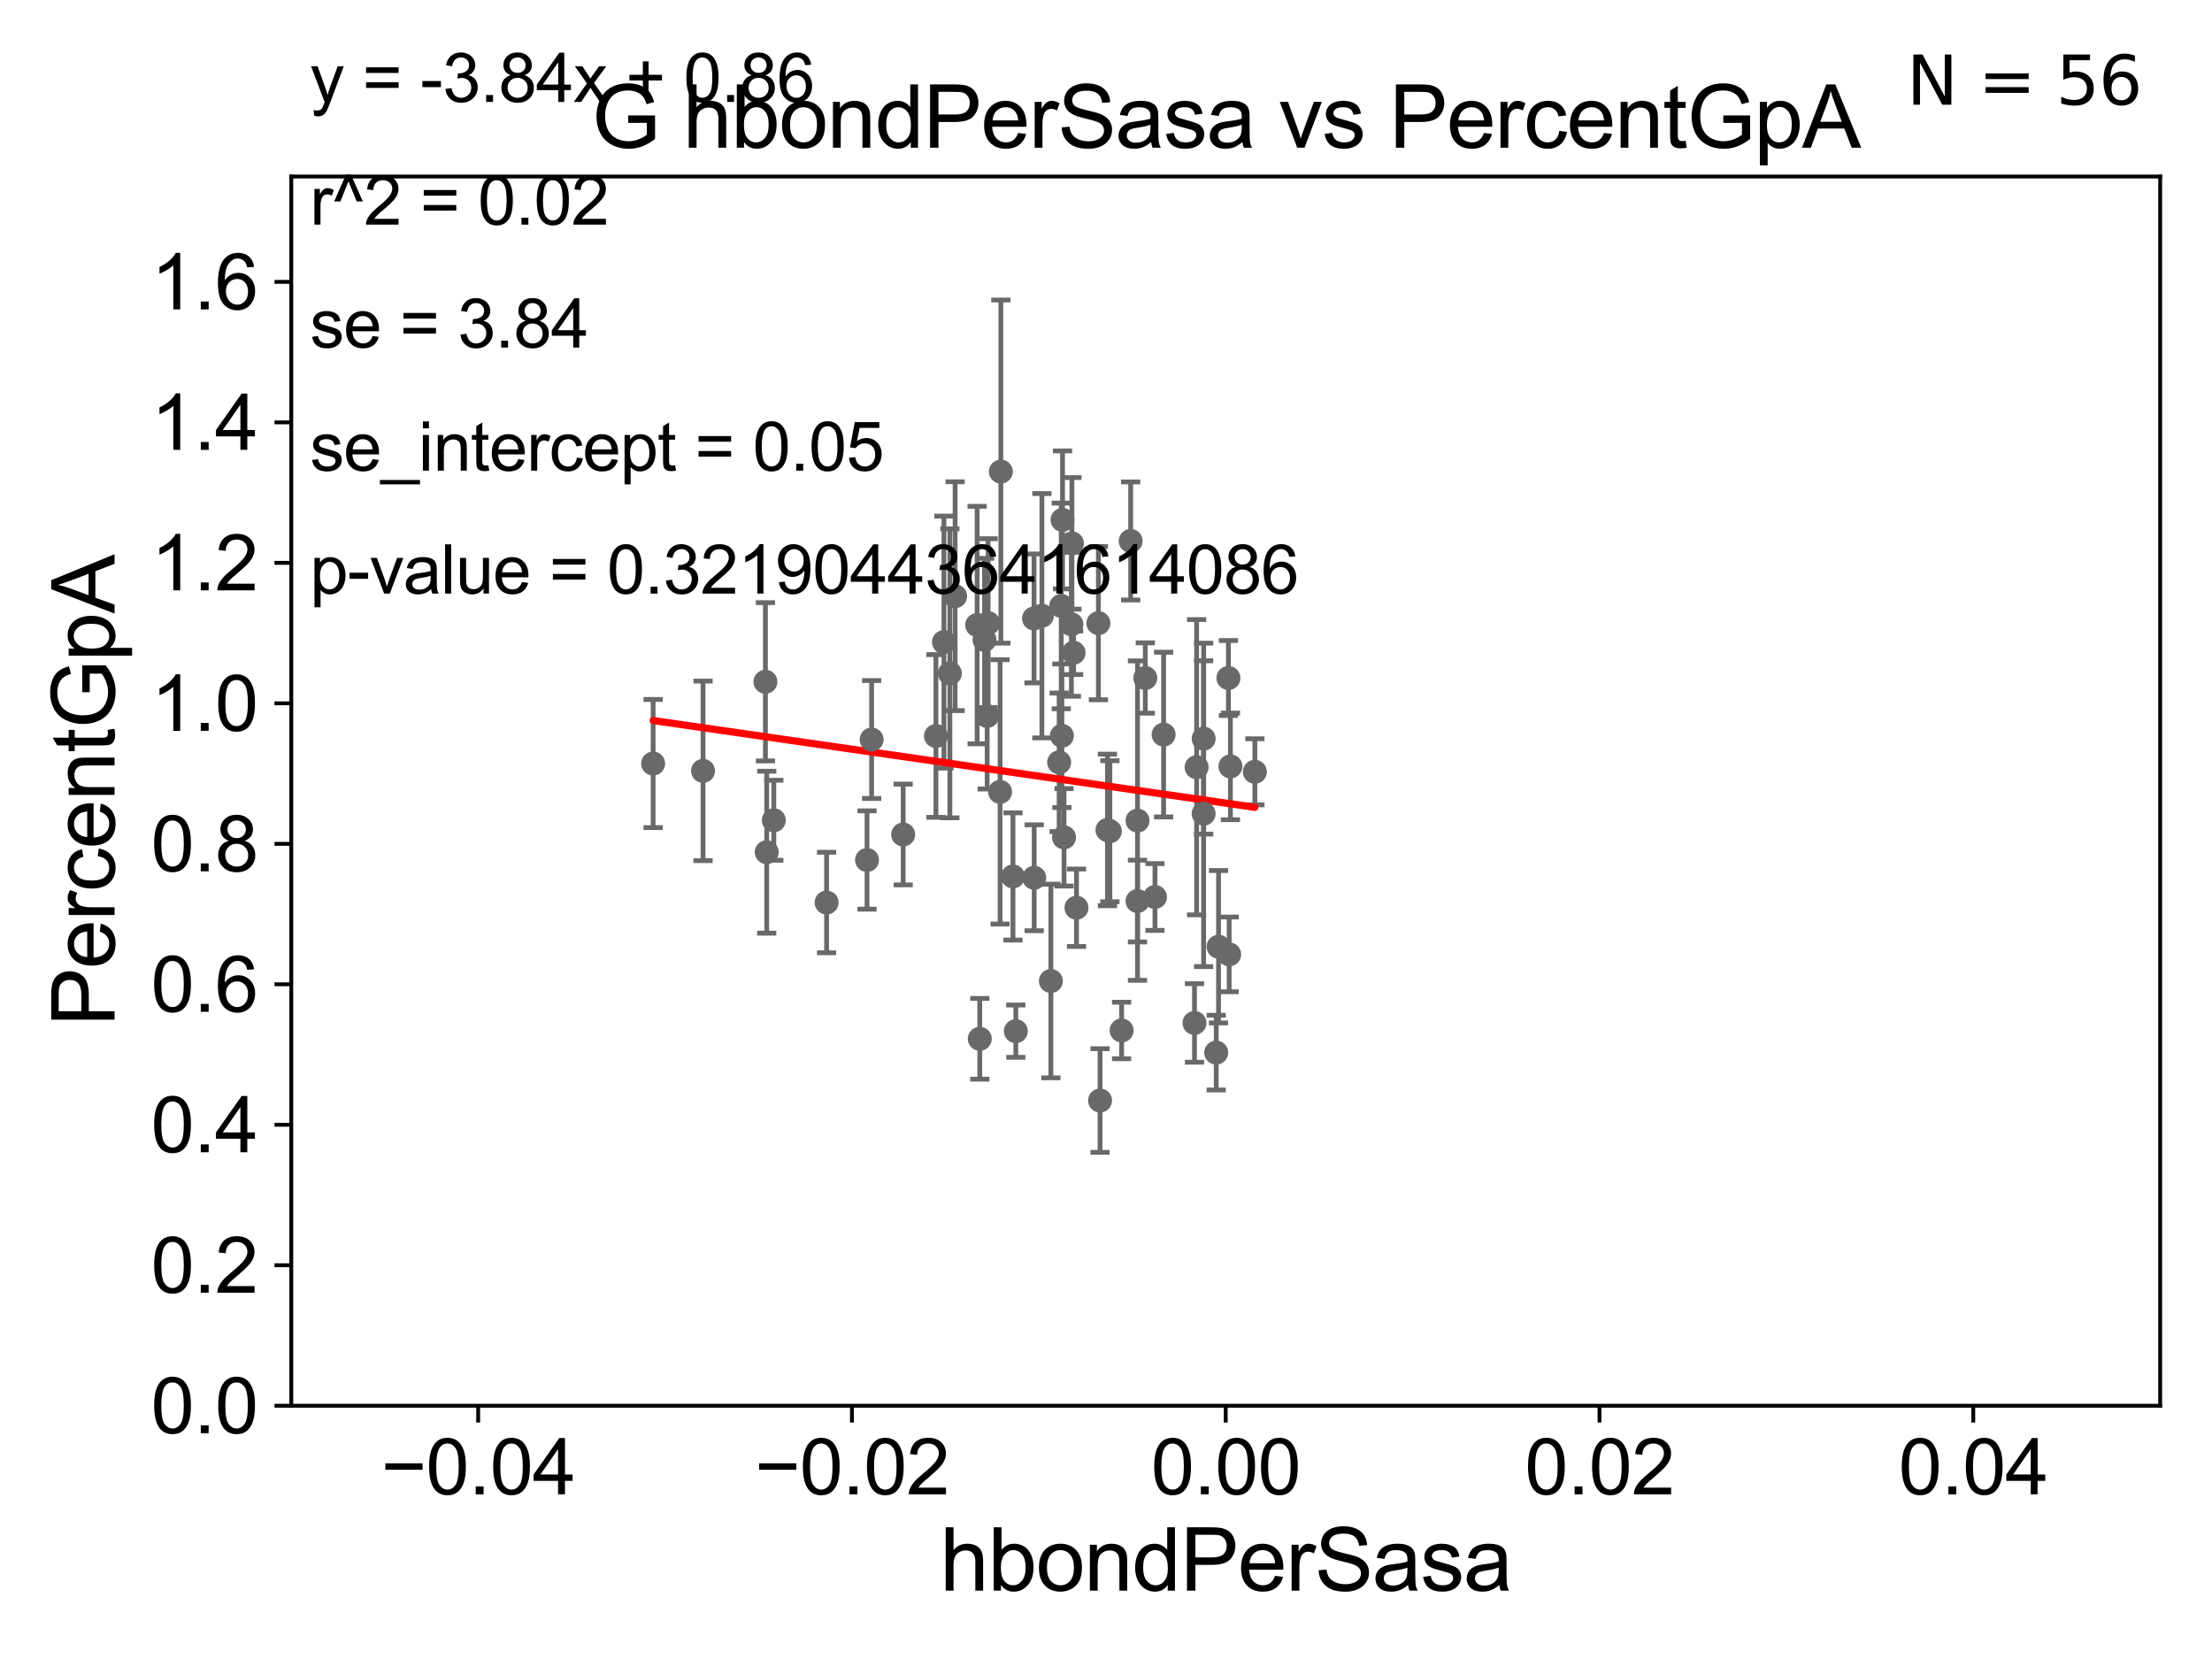 <?xml version="1.0" encoding="utf-8" standalone="no"?>
<!DOCTYPE svg PUBLIC "-//W3C//DTD SVG 1.1//EN"
  "http://www.w3.org/Graphics/SVG/1.1/DTD/svg11.dtd">
<svg xmlns:xlink="http://www.w3.org/1999/xlink" width="460.8pt" height="345.6pt" viewBox="0 0 460.8 345.6" xmlns="http://www.w3.org/2000/svg" version="1.1">
 <defs>
  <style type="text/css">*{stroke-linejoin: round; stroke-linecap: butt}</style>
 </defs>
 <g id="figure_1">
  <g id="patch_1">
   <path d="M 0 345.6 
L 460.8 345.6 
L 460.8 0 
L 0 0 
z
" style="fill: #ffffff"/>
  </g>
  <g id="axes_1">
   <g id="patch_2">
    <path d="M 60.68 292.84 
L 450 292.84 
L 450 36.775 
L 60.68 36.775 
z
" style="fill: #ffffff"/>
   </g>
   <g id="PathCollection_1">
    <defs>
     <path id="mfb73bcced7" d="M 0 1.118 
C 0.297 1.118 0.581 1 0.791 0.791 
C 1 0.581 1.118 0.297 1.118 0 
C 1.118 -0.297 1 -0.581 0.791 -0.791 
C 0.581 -1 0.297 -1.118 0 -1.118 
C -0.297 -1.118 -0.581 -1 -0.791 -0.791 
C -1 -0.581 -1.118 -0.297 -1.118 0 
C -1.118 0.297 -1 0.581 -0.791 0.791 
C -0.581 1 -0.297 1.118 0 1.118 
z
" style="stroke: #696969"/>
    </defs>
    <g clip-path="url(#pb2e9585180)">
     <use xlink:href="#mfb73bcced7" x="221.074" y="126.225" style="fill: #696969; stroke: #696969"/>
     <use xlink:href="#mfb73bcced7" x="198.966" y="124.199" style="fill: #696969; stroke: #696969"/>
     <use xlink:href="#mfb73bcced7" x="218.918" y="204.363" style="fill: #696969; stroke: #696969"/>
     <use xlink:href="#mfb73bcced7" x="180.616" y="179.153" style="fill: #696969; stroke: #696969"/>
     <use xlink:href="#mfb73bcced7" x="181.579" y="154.059" style="fill: #696969; stroke: #696969"/>
     <use xlink:href="#mfb73bcced7" x="256.319" y="159.655" style="fill: #696969; stroke: #696969"/>
     <use xlink:href="#mfb73bcced7" x="240.6" y="186.859" style="fill: #696969; stroke: #696969"/>
     <use xlink:href="#mfb73bcced7" x="236.963" y="170.946" style="fill: #696969; stroke: #696969"/>
     <use xlink:href="#mfb73bcced7" x="231.207" y="173.16" style="fill: #696969; stroke: #696969"/>
     <use xlink:href="#mfb73bcced7" x="172.193" y="188.014" style="fill: #696969; stroke: #696969"/>
     <use xlink:href="#mfb73bcced7" x="261.411" y="160.782" style="fill: #696969; stroke: #696969"/>
     <use xlink:href="#mfb73bcced7" x="253.36" y="219.277" style="fill: #696969; stroke: #696969"/>
     <use xlink:href="#mfb73bcced7" x="220.642" y="158.81" style="fill: #696969; stroke: #696969"/>
     <use xlink:href="#mfb73bcced7" x="146.458" y="160.586" style="fill: #696969; stroke: #696969"/>
     <use xlink:href="#mfb73bcced7" x="229.163" y="229.259" style="fill: #696969; stroke: #696969"/>
     <use xlink:href="#mfb73bcced7" x="235.539" y="112.694" style="fill: #696969; stroke: #696969"/>
     <use xlink:href="#mfb73bcced7" x="256.058" y="198.817" style="fill: #696969; stroke: #696969"/>
     <use xlink:href="#mfb73bcced7" x="248.836" y="213.098" style="fill: #696969; stroke: #696969"/>
     <use xlink:href="#mfb73bcced7" x="215.441" y="182.855" style="fill: #696969; stroke: #696969"/>
     <use xlink:href="#mfb73bcced7" x="253.846" y="197.218" style="fill: #696969; stroke: #696969"/>
     <use xlink:href="#mfb73bcced7" x="136.058" y="159.059" style="fill: #696969; stroke: #696969"/>
     <use xlink:href="#mfb73bcced7" x="230.703" y="172.893" style="fill: #696969; stroke: #696969"/>
     <use xlink:href="#mfb73bcced7" x="236.958" y="187.708" style="fill: #696969; stroke: #696969"/>
     <use xlink:href="#mfb73bcced7" x="249.277" y="159.824" style="fill: #696969; stroke: #696969"/>
     <use xlink:href="#mfb73bcced7" x="250.745" y="153.873" style="fill: #696969; stroke: #696969"/>
     <use xlink:href="#mfb73bcced7" x="250.736" y="169.507" style="fill: #696969; stroke: #696969"/>
     <use xlink:href="#mfb73bcced7" x="161.201" y="170.873" style="fill: #696969; stroke: #696969"/>
     <use xlink:href="#mfb73bcced7" x="205.098" y="133.316" style="fill: #696969; stroke: #696969"/>
     <use xlink:href="#mfb73bcced7" x="233.652" y="214.664" style="fill: #696969; stroke: #696969"/>
     <use xlink:href="#mfb73bcced7" x="255.903" y="141.24" style="fill: #696969; stroke: #696969"/>
     <use xlink:href="#mfb73bcced7" x="188.149" y="173.84" style="fill: #696969; stroke: #696969"/>
     <use xlink:href="#mfb73bcced7" x="221.344" y="108.307" style="fill: #696969; stroke: #696969"/>
     <use xlink:href="#mfb73bcced7" x="194.973" y="153.321" style="fill: #696969; stroke: #696969"/>
     <use xlink:href="#mfb73bcced7" x="203.554" y="130.211" style="fill: #696969; stroke: #696969"/>
     <use xlink:href="#mfb73bcced7" x="197.873" y="140.27" style="fill: #696969; stroke: #696969"/>
     <use xlink:href="#mfb73bcced7" x="205.646" y="149.156" style="fill: #696969; stroke: #696969"/>
     <use xlink:href="#mfb73bcced7" x="223.304" y="113.195" style="fill: #696969; stroke: #696969"/>
     <use xlink:href="#mfb73bcced7" x="215.406" y="128.83" style="fill: #696969; stroke: #696969"/>
     <use xlink:href="#mfb73bcced7" x="208.333" y="164.96" style="fill: #696969; stroke: #696969"/>
     <use xlink:href="#mfb73bcced7" x="224.25" y="189.101" style="fill: #696969; stroke: #696969"/>
     <use xlink:href="#mfb73bcced7" x="228.816" y="129.815" style="fill: #696969; stroke: #696969"/>
     <use xlink:href="#mfb73bcced7" x="223.189" y="130.045" style="fill: #696969; stroke: #696969"/>
     <use xlink:href="#mfb73bcced7" x="208.496" y="98.244" style="fill: #696969; stroke: #696969"/>
     <use xlink:href="#mfb73bcced7" x="223.647" y="135.984" style="fill: #696969; stroke: #696969"/>
     <use xlink:href="#mfb73bcced7" x="242.403" y="153.029" style="fill: #696969; stroke: #696969"/>
     <use xlink:href="#mfb73bcced7" x="238.588" y="141.241" style="fill: #696969; stroke: #696969"/>
     <use xlink:href="#mfb73bcced7" x="211.019" y="182.58" style="fill: #696969; stroke: #696969"/>
     <use xlink:href="#mfb73bcced7" x="211.614" y="214.811" style="fill: #696969; stroke: #696969"/>
     <use xlink:href="#mfb73bcced7" x="217.049" y="128.271" style="fill: #696969; stroke: #696969"/>
     <use xlink:href="#mfb73bcced7" x="221.212" y="153.276" style="fill: #696969; stroke: #696969"/>
     <use xlink:href="#mfb73bcced7" x="204.106" y="216.4" style="fill: #696969; stroke: #696969"/>
     <use xlink:href="#mfb73bcced7" x="196.641" y="133.761" style="fill: #696969; stroke: #696969"/>
     <use xlink:href="#mfb73bcced7" x="205.849" y="129.809" style="fill: #696969; stroke: #696969"/>
     <use xlink:href="#mfb73bcced7" x="221.654" y="174.428" style="fill: #696969; stroke: #696969"/>
     <use xlink:href="#mfb73bcced7" x="159.722" y="177.53" style="fill: #696969; stroke: #696969"/>
     <use xlink:href="#mfb73bcced7" x="159.452" y="142.026" style="fill: #696969; stroke: #696969"/>
    </g>
   </g>
   <g id="matplotlib.axis_1">
    <g id="xtick_1">
     <g id="line2d_1">
      <defs>
       <path id="m045b09bd27" d="M 0 0 
L 0 3.5 
" style="stroke: #000000; stroke-width: 0.8"/>
      </defs>
      <g>
       <use xlink:href="#m045b09bd27" x="99.612" y="292.84" style="stroke: #000000; stroke-width: 0.8"/>
      </g>
     </g>
     <g id="text_1">
      <!-- −0.04 -->
      <g transform="translate(79.371 311.293)scale(0.16 -0.16)">
       <defs>
        <path id="ArialMT-2212" d="M 3381 1997 
L 356 1997 
L 356 2522 
L 3381 2522 
L 3381 1997 
z
" transform="scale(0.016)"/>
        <path id="ArialMT-30" d="M 266 2259 
Q 266 3072 433 3567 
Q 600 4063 929 4331 
Q 1259 4600 1759 4600 
Q 2128 4600 2406 4451 
Q 2684 4303 2865 4023 
Q 3047 3744 3150 3342 
Q 3253 2941 3253 2259 
Q 3253 1453 3087 958 
Q 2922 463 2592 192 
Q 2263 -78 1759 -78 
Q 1097 -78 719 397 
Q 266 969 266 2259 
z
M 844 2259 
Q 844 1131 1108 757 
Q 1372 384 1759 384 
Q 2147 384 2411 759 
Q 2675 1134 2675 2259 
Q 2675 3391 2411 3762 
Q 2147 4134 1753 4134 
Q 1366 4134 1134 3806 
Q 844 3388 844 2259 
z
" transform="scale(0.016)"/>
        <path id="ArialMT-2e" d="M 581 0 
L 581 641 
L 1222 641 
L 1222 0 
L 581 0 
z
" transform="scale(0.016)"/>
        <path id="ArialMT-34" d="M 2069 0 
L 2069 1097 
L 81 1097 
L 81 1613 
L 2172 4581 
L 2631 4581 
L 2631 1613 
L 3250 1613 
L 3250 1097 
L 2631 1097 
L 2631 0 
L 2069 0 
z
M 2069 1613 
L 2069 3678 
L 634 1613 
L 2069 1613 
z
" transform="scale(0.016)"/>
       </defs>
       <use xlink:href="#ArialMT-2212"/>
       <use xlink:href="#ArialMT-30" x="58.398"/>
       <use xlink:href="#ArialMT-2e" x="114.014"/>
       <use xlink:href="#ArialMT-30" x="141.797"/>
       <use xlink:href="#ArialMT-34" x="197.412"/>
      </g>
     </g>
    </g>
    <g id="xtick_2">
     <g id="line2d_2">
      <g>
       <use xlink:href="#m045b09bd27" x="177.476" y="292.84" style="stroke: #000000; stroke-width: 0.8"/>
      </g>
     </g>
     <g id="text_2">
      <!-- −0.02 -->
      <g transform="translate(157.235 311.293)scale(0.16 -0.16)">
       <defs>
        <path id="ArialMT-32" d="M 3222 541 
L 3222 0 
L 194 0 
Q 188 203 259 391 
Q 375 700 629 1000 
Q 884 1300 1366 1694 
Q 2113 2306 2375 2664 
Q 2638 3022 2638 3341 
Q 2638 3675 2398 3904 
Q 2159 4134 1775 4134 
Q 1369 4134 1125 3890 
Q 881 3647 878 3216 
L 300 3275 
Q 359 3922 746 4261 
Q 1134 4600 1788 4600 
Q 2447 4600 2831 4234 
Q 3216 3869 3216 3328 
Q 3216 3053 3103 2787 
Q 2991 2522 2730 2228 
Q 2469 1934 1863 1422 
Q 1356 997 1212 845 
Q 1069 694 975 541 
L 3222 541 
z
" transform="scale(0.016)"/>
       </defs>
       <use xlink:href="#ArialMT-2212"/>
       <use xlink:href="#ArialMT-30" x="58.398"/>
       <use xlink:href="#ArialMT-2e" x="114.014"/>
       <use xlink:href="#ArialMT-30" x="141.797"/>
       <use xlink:href="#ArialMT-32" x="197.412"/>
      </g>
     </g>
    </g>
    <g id="xtick_3">
     <g id="line2d_3">
      <g>
       <use xlink:href="#m045b09bd27" x="255.34" y="292.84" style="stroke: #000000; stroke-width: 0.8"/>
      </g>
     </g>
     <g id="text_3">
      <!-- 0.00 -->
      <g transform="translate(239.771 311.293)scale(0.16 -0.16)">
       <use xlink:href="#ArialMT-30"/>
       <use xlink:href="#ArialMT-2e" x="55.615"/>
       <use xlink:href="#ArialMT-30" x="83.398"/>
       <use xlink:href="#ArialMT-30" x="139.014"/>
      </g>
     </g>
    </g>
    <g id="xtick_4">
     <g id="line2d_4">
      <g>
       <use xlink:href="#m045b09bd27" x="333.204" y="292.84" style="stroke: #000000; stroke-width: 0.8"/>
      </g>
     </g>
     <g id="text_4">
      <!-- 0.02 -->
      <g transform="translate(317.635 311.293)scale(0.16 -0.16)">
       <use xlink:href="#ArialMT-30"/>
       <use xlink:href="#ArialMT-2e" x="55.615"/>
       <use xlink:href="#ArialMT-30" x="83.398"/>
       <use xlink:href="#ArialMT-32" x="139.014"/>
      </g>
     </g>
    </g>
    <g id="xtick_5">
     <g id="line2d_5">
      <g>
       <use xlink:href="#m045b09bd27" x="411.068" y="292.84" style="stroke: #000000; stroke-width: 0.8"/>
      </g>
     </g>
     <g id="text_5">
      <!-- 0.04 -->
      <g transform="translate(395.499 311.293)scale(0.16 -0.16)">
       <use xlink:href="#ArialMT-30"/>
       <use xlink:href="#ArialMT-2e" x="55.615"/>
       <use xlink:href="#ArialMT-30" x="83.398"/>
       <use xlink:href="#ArialMT-34" x="139.014"/>
      </g>
     </g>
    </g>
    <g id="text_6">
     <!-- hbondPerSasa -->
     <g transform="translate(195.798 331.357)scale(0.18 -0.18)">
      <defs>
       <path id="ArialMT-68" d="M 422 0 
L 422 4581 
L 984 4581 
L 984 2938 
Q 1378 3394 1978 3394 
Q 2347 3394 2619 3248 
Q 2891 3103 3008 2847 
Q 3125 2591 3125 2103 
L 3125 0 
L 2563 0 
L 2563 2103 
Q 2563 2525 2380 2717 
Q 2197 2909 1863 2909 
Q 1613 2909 1392 2779 
Q 1172 2650 1078 2428 
Q 984 2206 984 1816 
L 984 0 
L 422 0 
z
" transform="scale(0.016)"/>
       <path id="ArialMT-62" d="M 941 0 
L 419 0 
L 419 4581 
L 981 4581 
L 981 2947 
Q 1338 3394 1891 3394 
Q 2197 3394 2470 3270 
Q 2744 3147 2920 2923 
Q 3097 2700 3197 2384 
Q 3297 2069 3297 1709 
Q 3297 856 2875 390 
Q 2453 -75 1863 -75 
Q 1275 -75 941 416 
L 941 0 
z
M 934 1684 
Q 934 1088 1097 822 
Q 1363 388 1816 388 
Q 2184 388 2453 708 
Q 2722 1028 2722 1663 
Q 2722 2313 2464 2622 
Q 2206 2931 1841 2931 
Q 1472 2931 1203 2611 
Q 934 2291 934 1684 
z
" transform="scale(0.016)"/>
       <path id="ArialMT-6f" d="M 213 1659 
Q 213 2581 725 3025 
Q 1153 3394 1769 3394 
Q 2453 3394 2887 2945 
Q 3322 2497 3322 1706 
Q 3322 1066 3130 698 
Q 2938 331 2570 128 
Q 2203 -75 1769 -75 
Q 1072 -75 642 372 
Q 213 819 213 1659 
z
M 791 1659 
Q 791 1022 1069 705 
Q 1347 388 1769 388 
Q 2188 388 2466 706 
Q 2744 1025 2744 1678 
Q 2744 2294 2464 2611 
Q 2184 2928 1769 2928 
Q 1347 2928 1069 2612 
Q 791 2297 791 1659 
z
" transform="scale(0.016)"/>
       <path id="ArialMT-6e" d="M 422 0 
L 422 3319 
L 928 3319 
L 928 2847 
Q 1294 3394 1984 3394 
Q 2284 3394 2536 3286 
Q 2788 3178 2913 3003 
Q 3038 2828 3088 2588 
Q 3119 2431 3119 2041 
L 3119 0 
L 2556 0 
L 2556 2019 
Q 2556 2363 2490 2533 
Q 2425 2703 2258 2804 
Q 2091 2906 1866 2906 
Q 1506 2906 1245 2678 
Q 984 2450 984 1813 
L 984 0 
L 422 0 
z
" transform="scale(0.016)"/>
       <path id="ArialMT-64" d="M 2575 0 
L 2575 419 
Q 2259 -75 1647 -75 
Q 1250 -75 917 144 
Q 584 363 401 755 
Q 219 1147 219 1656 
Q 219 2153 384 2558 
Q 550 2963 881 3178 
Q 1213 3394 1622 3394 
Q 1922 3394 2156 3267 
Q 2391 3141 2538 2938 
L 2538 4581 
L 3097 4581 
L 3097 0 
L 2575 0 
z
M 797 1656 
Q 797 1019 1065 703 
Q 1334 388 1700 388 
Q 2069 388 2326 689 
Q 2584 991 2584 1609 
Q 2584 2291 2321 2609 
Q 2059 2928 1675 2928 
Q 1300 2928 1048 2622 
Q 797 2316 797 1656 
z
" transform="scale(0.016)"/>
       <path id="ArialMT-50" d="M 494 0 
L 494 4581 
L 2222 4581 
Q 2678 4581 2919 4538 
Q 3256 4481 3484 4323 
Q 3713 4166 3852 3881 
Q 3991 3597 3991 3256 
Q 3991 2672 3619 2267 
Q 3247 1863 2275 1863 
L 1100 1863 
L 1100 0 
L 494 0 
z
M 1100 2403 
L 2284 2403 
Q 2872 2403 3119 2622 
Q 3366 2841 3366 3238 
Q 3366 3525 3220 3729 
Q 3075 3934 2838 4000 
Q 2684 4041 2272 4041 
L 1100 4041 
L 1100 2403 
z
" transform="scale(0.016)"/>
       <path id="ArialMT-65" d="M 2694 1069 
L 3275 997 
Q 3138 488 2766 206 
Q 2394 -75 1816 -75 
Q 1088 -75 661 373 
Q 234 822 234 1631 
Q 234 2469 665 2931 
Q 1097 3394 1784 3394 
Q 2450 3394 2872 2941 
Q 3294 2488 3294 1666 
Q 3294 1616 3291 1516 
L 816 1516 
Q 847 969 1125 678 
Q 1403 388 1819 388 
Q 2128 388 2347 550 
Q 2566 713 2694 1069 
z
M 847 1978 
L 2700 1978 
Q 2663 2397 2488 2606 
Q 2219 2931 1791 2931 
Q 1403 2931 1139 2672 
Q 875 2413 847 1978 
z
" transform="scale(0.016)"/>
       <path id="ArialMT-72" d="M 416 0 
L 416 3319 
L 922 3319 
L 922 2816 
Q 1116 3169 1280 3281 
Q 1444 3394 1641 3394 
Q 1925 3394 2219 3213 
L 2025 2691 
Q 1819 2813 1613 2813 
Q 1428 2813 1281 2702 
Q 1134 2591 1072 2394 
Q 978 2094 978 1738 
L 978 0 
L 416 0 
z
" transform="scale(0.016)"/>
       <path id="ArialMT-53" d="M 288 1472 
L 859 1522 
Q 900 1178 1048 958 
Q 1197 738 1509 602 
Q 1822 466 2213 466 
Q 2559 466 2825 569 
Q 3091 672 3220 851 
Q 3350 1031 3350 1244 
Q 3350 1459 3225 1620 
Q 3100 1781 2813 1891 
Q 2628 1963 1997 2114 
Q 1366 2266 1113 2400 
Q 784 2572 623 2826 
Q 463 3081 463 3397 
Q 463 3744 659 4045 
Q 856 4347 1234 4503 
Q 1613 4659 2075 4659 
Q 2584 4659 2973 4495 
Q 3363 4331 3572 4012 
Q 3781 3694 3797 3291 
L 3216 3247 
Q 3169 3681 2898 3903 
Q 2628 4125 2100 4125 
Q 1550 4125 1298 3923 
Q 1047 3722 1047 3438 
Q 1047 3191 1225 3031 
Q 1400 2872 2139 2705 
Q 2878 2538 3153 2413 
Q 3553 2228 3743 1945 
Q 3934 1663 3934 1294 
Q 3934 928 3725 604 
Q 3516 281 3123 101 
Q 2731 -78 2241 -78 
Q 1619 -78 1198 103 
Q 778 284 539 648 
Q 300 1013 288 1472 
z
" transform="scale(0.016)"/>
       <path id="ArialMT-61" d="M 2588 409 
Q 2275 144 1986 34 
Q 1697 -75 1366 -75 
Q 819 -75 525 192 
Q 231 459 231 875 
Q 231 1119 342 1320 
Q 453 1522 633 1644 
Q 813 1766 1038 1828 
Q 1203 1872 1538 1913 
Q 2219 1994 2541 2106 
Q 2544 2222 2544 2253 
Q 2544 2597 2384 2738 
Q 2169 2928 1744 2928 
Q 1347 2928 1158 2789 
Q 969 2650 878 2297 
L 328 2372 
Q 403 2725 575 2942 
Q 747 3159 1072 3276 
Q 1397 3394 1825 3394 
Q 2250 3394 2515 3294 
Q 2781 3194 2906 3042 
Q 3031 2891 3081 2659 
Q 3109 2516 3109 2141 
L 3109 1391 
Q 3109 606 3145 398 
Q 3181 191 3288 0 
L 2700 0 
Q 2613 175 2588 409 
z
M 2541 1666 
Q 2234 1541 1622 1453 
Q 1275 1403 1131 1340 
Q 988 1278 909 1158 
Q 831 1038 831 891 
Q 831 666 1001 516 
Q 1172 366 1500 366 
Q 1825 366 2078 508 
Q 2331 650 2450 897 
Q 2541 1088 2541 1459 
L 2541 1666 
z
" transform="scale(0.016)"/>
       <path id="ArialMT-73" d="M 197 991 
L 753 1078 
Q 800 744 1014 566 
Q 1228 388 1613 388 
Q 2000 388 2187 545 
Q 2375 703 2375 916 
Q 2375 1106 2209 1216 
Q 2094 1291 1634 1406 
Q 1016 1563 777 1677 
Q 538 1791 414 1992 
Q 291 2194 291 2438 
Q 291 2659 392 2848 
Q 494 3038 669 3163 
Q 800 3259 1026 3326 
Q 1253 3394 1513 3394 
Q 1903 3394 2198 3281 
Q 2494 3169 2634 2976 
Q 2775 2784 2828 2463 
L 2278 2388 
Q 2241 2644 2061 2787 
Q 1881 2931 1553 2931 
Q 1166 2931 1000 2803 
Q 834 2675 834 2503 
Q 834 2394 903 2306 
Q 972 2216 1119 2156 
Q 1203 2125 1616 2013 
Q 2213 1853 2448 1751 
Q 2684 1650 2818 1456 
Q 2953 1263 2953 975 
Q 2953 694 2789 445 
Q 2625 197 2315 61 
Q 2006 -75 1616 -75 
Q 969 -75 630 194 
Q 291 463 197 991 
z
" transform="scale(0.016)"/>
      </defs>
      <use xlink:href="#ArialMT-68"/>
      <use xlink:href="#ArialMT-62" x="55.615"/>
      <use xlink:href="#ArialMT-6f" x="111.23"/>
      <use xlink:href="#ArialMT-6e" x="166.846"/>
      <use xlink:href="#ArialMT-64" x="222.461"/>
      <use xlink:href="#ArialMT-50" x="278.076"/>
      <use xlink:href="#ArialMT-65" x="344.775"/>
      <use xlink:href="#ArialMT-72" x="400.391"/>
      <use xlink:href="#ArialMT-53" x="433.691"/>
      <use xlink:href="#ArialMT-61" x="500.391"/>
      <use xlink:href="#ArialMT-73" x="556.006"/>
      <use xlink:href="#ArialMT-61" x="606.006"/>
     </g>
    </g>
   </g>
   <g id="matplotlib.axis_2">
    <g id="ytick_1">
     <g id="line2d_6">
      <defs>
       <path id="m5ded63d9ec" d="M 0 0 
L -3.5 0 
" style="stroke: #000000; stroke-width: 0.8"/>
      </defs>
      <g>
       <use xlink:href="#m5ded63d9ec" x="60.68" y="292.84" style="stroke: #000000; stroke-width: 0.8"/>
      </g>
     </g>
     <g id="text_7">
      <!-- 0.0 -->
      <g transform="translate(31.44 298.566)scale(0.16 -0.16)">
       <use xlink:href="#ArialMT-30"/>
       <use xlink:href="#ArialMT-2e" x="55.615"/>
       <use xlink:href="#ArialMT-30" x="83.398"/>
      </g>
     </g>
    </g>
    <g id="ytick_2">
     <g id="line2d_7">
      <g>
       <use xlink:href="#m5ded63d9ec" x="60.68" y="263.575" style="stroke: #000000; stroke-width: 0.8"/>
      </g>
     </g>
     <g id="text_8">
      <!-- 0.2 -->
      <g transform="translate(31.44 269.302)scale(0.16 -0.16)">
       <use xlink:href="#ArialMT-30"/>
       <use xlink:href="#ArialMT-2e" x="55.615"/>
       <use xlink:href="#ArialMT-32" x="83.398"/>
      </g>
     </g>
    </g>
    <g id="ytick_3">
     <g id="line2d_8">
      <g>
       <use xlink:href="#m5ded63d9ec" x="60.68" y="234.311" style="stroke: #000000; stroke-width: 0.8"/>
      </g>
     </g>
     <g id="text_9">
      <!-- 0.4 -->
      <g transform="translate(31.44 240.037)scale(0.16 -0.16)">
       <use xlink:href="#ArialMT-30"/>
       <use xlink:href="#ArialMT-2e" x="55.615"/>
       <use xlink:href="#ArialMT-34" x="83.398"/>
      </g>
     </g>
    </g>
    <g id="ytick_4">
     <g id="line2d_9">
      <g>
       <use xlink:href="#m5ded63d9ec" x="60.68" y="205.046" style="stroke: #000000; stroke-width: 0.8"/>
      </g>
     </g>
     <g id="text_10">
      <!-- 0.6 -->
      <g transform="translate(31.44 210.772)scale(0.16 -0.16)">
       <defs>
        <path id="ArialMT-36" d="M 3184 3459 
L 2625 3416 
Q 2550 3747 2413 3897 
Q 2184 4138 1850 4138 
Q 1581 4138 1378 3988 
Q 1113 3794 959 3422 
Q 806 3050 800 2363 
Q 1003 2672 1297 2822 
Q 1591 2972 1913 2972 
Q 2475 2972 2870 2558 
Q 3266 2144 3266 1488 
Q 3266 1056 3080 686 
Q 2894 316 2569 119 
Q 2244 -78 1831 -78 
Q 1128 -78 684 439 
Q 241 956 241 2144 
Q 241 3472 731 4075 
Q 1159 4600 1884 4600 
Q 2425 4600 2770 4297 
Q 3116 3994 3184 3459 
z
M 888 1484 
Q 888 1194 1011 928 
Q 1134 663 1356 523 
Q 1578 384 1822 384 
Q 2178 384 2434 671 
Q 2691 959 2691 1453 
Q 2691 1928 2437 2201 
Q 2184 2475 1800 2475 
Q 1419 2475 1153 2201 
Q 888 1928 888 1484 
z
" transform="scale(0.016)"/>
       </defs>
       <use xlink:href="#ArialMT-30"/>
       <use xlink:href="#ArialMT-2e" x="55.615"/>
       <use xlink:href="#ArialMT-36" x="83.398"/>
      </g>
     </g>
    </g>
    <g id="ytick_5">
     <g id="line2d_10">
      <g>
       <use xlink:href="#m5ded63d9ec" x="60.68" y="175.782" style="stroke: #000000; stroke-width: 0.8"/>
      </g>
     </g>
     <g id="text_11">
      <!-- 0.8 -->
      <g transform="translate(31.44 181.508)scale(0.16 -0.16)">
       <defs>
        <path id="ArialMT-38" d="M 1131 2484 
Q 781 2613 612 2850 
Q 444 3088 444 3419 
Q 444 3919 803 4259 
Q 1163 4600 1759 4600 
Q 2359 4600 2725 4251 
Q 3091 3903 3091 3403 
Q 3091 3084 2923 2848 
Q 2756 2613 2416 2484 
Q 2838 2347 3058 2040 
Q 3278 1734 3278 1309 
Q 3278 722 2862 322 
Q 2447 -78 1769 -78 
Q 1091 -78 675 323 
Q 259 725 259 1325 
Q 259 1772 486 2073 
Q 713 2375 1131 2484 
z
M 1019 3438 
Q 1019 3113 1228 2906 
Q 1438 2700 1772 2700 
Q 2097 2700 2305 2904 
Q 2513 3109 2513 3406 
Q 2513 3716 2298 3927 
Q 2084 4138 1766 4138 
Q 1444 4138 1231 3931 
Q 1019 3725 1019 3438 
z
M 838 1322 
Q 838 1081 952 856 
Q 1066 631 1291 507 
Q 1516 384 1775 384 
Q 2178 384 2440 643 
Q 2703 903 2703 1303 
Q 2703 1709 2433 1975 
Q 2163 2241 1756 2241 
Q 1359 2241 1098 1978 
Q 838 1716 838 1322 
z
" transform="scale(0.016)"/>
       </defs>
       <use xlink:href="#ArialMT-30"/>
       <use xlink:href="#ArialMT-2e" x="55.615"/>
       <use xlink:href="#ArialMT-38" x="83.398"/>
      </g>
     </g>
    </g>
    <g id="ytick_6">
     <g id="line2d_11">
      <g>
       <use xlink:href="#m5ded63d9ec" x="60.68" y="146.517" style="stroke: #000000; stroke-width: 0.8"/>
      </g>
     </g>
     <g id="text_12">
      <!-- 1.0 -->
      <g transform="translate(31.44 152.243)scale(0.16 -0.16)">
       <defs>
        <path id="ArialMT-31" d="M 2384 0 
L 1822 0 
L 1822 3584 
Q 1619 3391 1289 3197 
Q 959 3003 697 2906 
L 697 3450 
Q 1169 3672 1522 3987 
Q 1875 4303 2022 4600 
L 2384 4600 
L 2384 0 
z
" transform="scale(0.016)"/>
       </defs>
       <use xlink:href="#ArialMT-31"/>
       <use xlink:href="#ArialMT-2e" x="55.615"/>
       <use xlink:href="#ArialMT-30" x="83.398"/>
      </g>
     </g>
    </g>
    <g id="ytick_7">
     <g id="line2d_12">
      <g>
       <use xlink:href="#m5ded63d9ec" x="60.68" y="117.252" style="stroke: #000000; stroke-width: 0.8"/>
      </g>
     </g>
     <g id="text_13">
      <!-- 1.2 -->
      <g transform="translate(31.44 122.979)scale(0.16 -0.16)">
       <use xlink:href="#ArialMT-31"/>
       <use xlink:href="#ArialMT-2e" x="55.615"/>
       <use xlink:href="#ArialMT-32" x="83.398"/>
      </g>
     </g>
    </g>
    <g id="ytick_8">
     <g id="line2d_13">
      <g>
       <use xlink:href="#m5ded63d9ec" x="60.68" y="87.988" style="stroke: #000000; stroke-width: 0.8"/>
      </g>
     </g>
     <g id="text_14">
      <!-- 1.4 -->
      <g transform="translate(31.44 93.714)scale(0.16 -0.16)">
       <use xlink:href="#ArialMT-31"/>
       <use xlink:href="#ArialMT-2e" x="55.615"/>
       <use xlink:href="#ArialMT-34" x="83.398"/>
      </g>
     </g>
    </g>
    <g id="ytick_9">
     <g id="line2d_14">
      <g>
       <use xlink:href="#m5ded63d9ec" x="60.68" y="58.723" style="stroke: #000000; stroke-width: 0.8"/>
      </g>
     </g>
     <g id="text_15">
      <!-- 1.6 -->
      <g transform="translate(31.44 64.45)scale(0.16 -0.16)">
       <use xlink:href="#ArialMT-31"/>
       <use xlink:href="#ArialMT-2e" x="55.615"/>
       <use xlink:href="#ArialMT-36" x="83.398"/>
      </g>
     </g>
    </g>
    <g id="text_16">
     <!-- PercentGpA -->
     <g transform="translate(23.863 213.831)rotate(-90)scale(0.18 -0.18)">
      <defs>
       <path id="ArialMT-63" d="M 2588 1216 
L 3141 1144 
Q 3050 572 2676 248 
Q 2303 -75 1759 -75 
Q 1078 -75 664 370 
Q 250 816 250 1647 
Q 250 2184 428 2587 
Q 606 2991 970 3192 
Q 1334 3394 1763 3394 
Q 2303 3394 2647 3120 
Q 2991 2847 3088 2344 
L 2541 2259 
Q 2463 2594 2264 2762 
Q 2066 2931 1784 2931 
Q 1359 2931 1093 2626 
Q 828 2322 828 1663 
Q 828 994 1084 691 
Q 1341 388 1753 388 
Q 2084 388 2306 591 
Q 2528 794 2588 1216 
z
" transform="scale(0.016)"/>
       <path id="ArialMT-74" d="M 1650 503 
L 1731 6 
Q 1494 -44 1306 -44 
Q 1000 -44 831 53 
Q 663 150 594 308 
Q 525 466 525 972 
L 525 2881 
L 113 2881 
L 113 3319 
L 525 3319 
L 525 4141 
L 1084 4478 
L 1084 3319 
L 1650 3319 
L 1650 2881 
L 1084 2881 
L 1084 941 
Q 1084 700 1114 631 
Q 1144 563 1211 522 
Q 1278 481 1403 481 
Q 1497 481 1650 503 
z
" transform="scale(0.016)"/>
       <path id="ArialMT-47" d="M 2638 1797 
L 2638 2334 
L 4578 2338 
L 4578 638 
Q 4131 281 3656 101 
Q 3181 -78 2681 -78 
Q 2006 -78 1454 211 
Q 903 500 622 1047 
Q 341 1594 341 2269 
Q 341 2938 620 3517 
Q 900 4097 1425 4378 
Q 1950 4659 2634 4659 
Q 3131 4659 3532 4498 
Q 3934 4338 4162 4050 
Q 4391 3763 4509 3300 
L 3963 3150 
Q 3859 3500 3706 3700 
Q 3553 3900 3268 4020 
Q 2984 4141 2638 4141 
Q 2222 4141 1919 4014 
Q 1616 3888 1430 3681 
Q 1244 3475 1141 3228 
Q 966 2803 966 2306 
Q 966 1694 1177 1281 
Q 1388 869 1791 669 
Q 2194 469 2647 469 
Q 3041 469 3416 620 
Q 3791 772 3984 944 
L 3984 1797 
L 2638 1797 
z
" transform="scale(0.016)"/>
       <path id="ArialMT-70" d="M 422 -1272 
L 422 3319 
L 934 3319 
L 934 2888 
Q 1116 3141 1344 3267 
Q 1572 3394 1897 3394 
Q 2322 3394 2647 3175 
Q 2972 2956 3137 2557 
Q 3303 2159 3303 1684 
Q 3303 1175 3120 767 
Q 2938 359 2589 142 
Q 2241 -75 1856 -75 
Q 1575 -75 1351 44 
Q 1128 163 984 344 
L 984 -1272 
L 422 -1272 
z
M 931 1641 
Q 931 1000 1190 694 
Q 1450 388 1819 388 
Q 2194 388 2461 705 
Q 2728 1022 2728 1688 
Q 2728 2322 2467 2637 
Q 2206 2953 1844 2953 
Q 1484 2953 1207 2617 
Q 931 2281 931 1641 
z
" transform="scale(0.016)"/>
       <path id="ArialMT-41" d="M -9 0 
L 1750 4581 
L 2403 4581 
L 4278 0 
L 3588 0 
L 3053 1388 
L 1138 1388 
L 634 0 
L -9 0 
z
M 1313 1881 
L 2866 1881 
L 2388 3150 
Q 2169 3728 2063 4100 
Q 1975 3659 1816 3225 
L 1313 1881 
z
" transform="scale(0.016)"/>
      </defs>
      <use xlink:href="#ArialMT-50"/>
      <use xlink:href="#ArialMT-65" x="66.699"/>
      <use xlink:href="#ArialMT-72" x="122.314"/>
      <use xlink:href="#ArialMT-63" x="155.615"/>
      <use xlink:href="#ArialMT-65" x="205.615"/>
      <use xlink:href="#ArialMT-6e" x="261.23"/>
      <use xlink:href="#ArialMT-74" x="316.846"/>
      <use xlink:href="#ArialMT-47" x="344.629"/>
      <use xlink:href="#ArialMT-70" x="422.412"/>
      <use xlink:href="#ArialMT-41" x="478.027"/>
     </g>
    </g>
   </g>
   <g id="LineCollection_1">
    <path d="M 221.074 147.644 
L 221.074 104.806 
" clip-path="url(#pb2e9585180)" style="fill: none; stroke: #696969"/>
    <path d="M 198.966 148.034 
L 198.966 100.364 
" clip-path="url(#pb2e9585180)" style="fill: none; stroke: #696969"/>
    <path d="M 218.918 224.535 
L 218.918 184.191 
" clip-path="url(#pb2e9585180)" style="fill: none; stroke: #696969"/>
    <path d="M 180.616 189.393 
L 180.616 168.912 
" clip-path="url(#pb2e9585180)" style="fill: none; stroke: #696969"/>
    <path d="M 181.579 166.344 
L 181.579 141.774 
" clip-path="url(#pb2e9585180)" style="fill: none; stroke: #696969"/>
    <path d="M 256.319 170.762 
L 256.319 148.549 
" clip-path="url(#pb2e9585180)" style="fill: none; stroke: #696969"/>
    <path d="M 240.6 193.819 
L 240.6 179.899 
" clip-path="url(#pb2e9585180)" style="fill: none; stroke: #696969"/>
    <path d="M 236.963 204.216 
L 236.963 137.675 
" clip-path="url(#pb2e9585180)" style="fill: none; stroke: #696969"/>
    <path d="M 231.207 187.848 
L 231.207 158.473 
" clip-path="url(#pb2e9585180)" style="fill: none; stroke: #696969"/>
    <path d="M 172.193 198.482 
L 172.193 177.545 
" clip-path="url(#pb2e9585180)" style="fill: none; stroke: #696969"/>
    <path d="M 261.411 167.666 
L 261.411 153.898 
" clip-path="url(#pb2e9585180)" style="fill: none; stroke: #696969"/>
    <path d="M 253.36 227.063 
L 253.36 211.491 
" clip-path="url(#pb2e9585180)" style="fill: none; stroke: #696969"/>
    <path d="M 220.642 173.248 
L 220.642 144.373 
" clip-path="url(#pb2e9585180)" style="fill: none; stroke: #696969"/>
    <path d="M 146.458 179.29 
L 146.458 141.882 
" clip-path="url(#pb2e9585180)" style="fill: none; stroke: #696969"/>
    <path d="M 229.163 240.051 
L 229.163 218.466 
" clip-path="url(#pb2e9585180)" style="fill: none; stroke: #696969"/>
    <path d="M 235.539 124.987 
L 235.539 100.401 
" clip-path="url(#pb2e9585180)" style="fill: none; stroke: #696969"/>
    <path d="M 256.058 206.602 
L 256.058 191.033 
" clip-path="url(#pb2e9585180)" style="fill: none; stroke: #696969"/>
    <path d="M 248.836 221.275 
L 248.836 204.922 
" clip-path="url(#pb2e9585180)" style="fill: none; stroke: #696969"/>
    <path d="M 215.441 193.889 
L 215.441 171.821 
" clip-path="url(#pb2e9585180)" style="fill: none; stroke: #696969"/>
    <path d="M 253.846 213.092 
L 253.846 181.345 
" clip-path="url(#pb2e9585180)" style="fill: none; stroke: #696969"/>
    <path d="M 136.058 172.405 
L 136.058 145.712 
" clip-path="url(#pb2e9585180)" style="fill: none; stroke: #696969"/>
    <path d="M 230.703 188.684 
L 230.703 157.102 
" clip-path="url(#pb2e9585180)" style="fill: none; stroke: #696969"/>
    <path d="M 236.958 196.225 
L 236.958 179.191 
" clip-path="url(#pb2e9585180)" style="fill: none; stroke: #696969"/>
    <path d="M 249.277 190.579 
L 249.277 129.068 
" clip-path="url(#pb2e9585180)" style="fill: none; stroke: #696969"/>
    <path d="M 250.745 173.761 
L 250.745 133.985 
" clip-path="url(#pb2e9585180)" style="fill: none; stroke: #696969"/>
    <path d="M 250.736 201.362 
L 250.736 137.652 
" clip-path="url(#pb2e9585180)" style="fill: none; stroke: #696969"/>
    <path d="M 161.201 179.204 
L 161.201 162.542 
" clip-path="url(#pb2e9585180)" style="fill: none; stroke: #696969"/>
    <path d="M 205.098 150.319 
L 205.098 116.313 
" clip-path="url(#pb2e9585180)" style="fill: none; stroke: #696969"/>
    <path d="M 233.652 220.552 
L 233.652 208.777 
" clip-path="url(#pb2e9585180)" style="fill: none; stroke: #696969"/>
    <path d="M 255.903 149.056 
L 255.903 133.425 
" clip-path="url(#pb2e9585180)" style="fill: none; stroke: #696969"/>
    <path d="M 188.149 184.335 
L 188.149 163.345 
" clip-path="url(#pb2e9585180)" style="fill: none; stroke: #696969"/>
    <path d="M 221.344 122.681 
L 221.344 93.933 
" clip-path="url(#pb2e9585180)" style="fill: none; stroke: #696969"/>
    <path d="M 194.973 170.269 
L 194.973 136.372 
" clip-path="url(#pb2e9585180)" style="fill: none; stroke: #696969"/>
    <path d="M 203.554 154.95 
L 203.554 105.473 
" clip-path="url(#pb2e9585180)" style="fill: none; stroke: #696969"/>
    <path d="M 197.873 170.369 
L 197.873 110.171 
" clip-path="url(#pb2e9585180)" style="fill: none; stroke: #696969"/>
    <path d="M 205.646 164.366 
L 205.646 133.946 
" clip-path="url(#pb2e9585180)" style="fill: none; stroke: #696969"/>
    <path d="M 223.304 126.9 
L 223.304 99.49 
" clip-path="url(#pb2e9585180)" style="fill: none; stroke: #696969"/>
    <path d="M 215.406 142.256 
L 215.406 115.404 
" clip-path="url(#pb2e9585180)" style="fill: none; stroke: #696969"/>
    <path d="M 208.333 192.492 
L 208.333 137.428 
" clip-path="url(#pb2e9585180)" style="fill: none; stroke: #696969"/>
    <path d="M 224.25 197.169 
L 224.25 181.032 
" clip-path="url(#pb2e9585180)" style="fill: none; stroke: #696969"/>
    <path d="M 228.816 145.774 
L 228.816 113.856 
" clip-path="url(#pb2e9585180)" style="fill: none; stroke: #696969"/>
    <path d="M 223.189 145.04 
L 223.189 115.05 
" clip-path="url(#pb2e9585180)" style="fill: none; stroke: #696969"/>
    <path d="M 208.496 133.986 
L 208.496 62.503 
" clip-path="url(#pb2e9585180)" style="fill: none; stroke: #696969"/>
    <path d="M 223.647 140.52 
L 223.647 131.448 
" clip-path="url(#pb2e9585180)" style="fill: none; stroke: #696969"/>
    <path d="M 242.403 170.188 
L 242.403 135.87 
" clip-path="url(#pb2e9585180)" style="fill: none; stroke: #696969"/>
    <path d="M 238.588 148.57 
L 238.588 133.913 
" clip-path="url(#pb2e9585180)" style="fill: none; stroke: #696969"/>
    <path d="M 211.019 195.833 
L 211.019 169.327 
" clip-path="url(#pb2e9585180)" style="fill: none; stroke: #696969"/>
    <path d="M 211.614 220.259 
L 211.614 209.363 
" clip-path="url(#pb2e9585180)" style="fill: none; stroke: #696969"/>
    <path d="M 217.049 153.721 
L 217.049 102.821 
" clip-path="url(#pb2e9585180)" style="fill: none; stroke: #696969"/>
    <path d="M 221.212 168.229 
L 221.212 138.323 
" clip-path="url(#pb2e9585180)" style="fill: none; stroke: #696969"/>
    <path d="M 204.106 224.807 
L 204.106 207.993 
" clip-path="url(#pb2e9585180)" style="fill: none; stroke: #696969"/>
    <path d="M 196.641 160.002 
L 196.641 107.521 
" clip-path="url(#pb2e9585180)" style="fill: none; stroke: #696969"/>
    <path d="M 205.849 147.398 
L 205.849 112.22 
" clip-path="url(#pb2e9585180)" style="fill: none; stroke: #696969"/>
    <path d="M 221.654 184.578 
L 221.654 164.278 
" clip-path="url(#pb2e9585180)" style="fill: none; stroke: #696969"/>
    <path d="M 159.722 194.397 
L 159.722 160.662 
" clip-path="url(#pb2e9585180)" style="fill: none; stroke: #696969"/>
    <path d="M 159.452 158.513 
L 159.452 125.539 
" clip-path="url(#pb2e9585180)" style="fill: none; stroke: #696969"/>
   </g>
   <g id="line2d_15">
    <defs>
     <path id="mfe128ffe4e" d="M 2 0 
L -2 -0 
" style="stroke: #696969"/>
    </defs>
    <g clip-path="url(#pb2e9585180)">
     <use xlink:href="#mfe128ffe4e" x="221.074" y="147.644" style="fill: #696969; stroke: #696969"/>
     <use xlink:href="#mfe128ffe4e" x="198.966" y="148.034" style="fill: #696969; stroke: #696969"/>
     <use xlink:href="#mfe128ffe4e" x="218.918" y="224.535" style="fill: #696969; stroke: #696969"/>
     <use xlink:href="#mfe128ffe4e" x="180.616" y="189.393" style="fill: #696969; stroke: #696969"/>
     <use xlink:href="#mfe128ffe4e" x="181.579" y="166.344" style="fill: #696969; stroke: #696969"/>
     <use xlink:href="#mfe128ffe4e" x="256.319" y="170.762" style="fill: #696969; stroke: #696969"/>
     <use xlink:href="#mfe128ffe4e" x="240.6" y="193.819" style="fill: #696969; stroke: #696969"/>
     <use xlink:href="#mfe128ffe4e" x="236.963" y="204.216" style="fill: #696969; stroke: #696969"/>
     <use xlink:href="#mfe128ffe4e" x="231.207" y="187.848" style="fill: #696969; stroke: #696969"/>
     <use xlink:href="#mfe128ffe4e" x="172.193" y="198.482" style="fill: #696969; stroke: #696969"/>
     <use xlink:href="#mfe128ffe4e" x="261.411" y="167.666" style="fill: #696969; stroke: #696969"/>
     <use xlink:href="#mfe128ffe4e" x="253.36" y="227.063" style="fill: #696969; stroke: #696969"/>
     <use xlink:href="#mfe128ffe4e" x="220.642" y="173.248" style="fill: #696969; stroke: #696969"/>
     <use xlink:href="#mfe128ffe4e" x="146.458" y="179.29" style="fill: #696969; stroke: #696969"/>
     <use xlink:href="#mfe128ffe4e" x="229.163" y="240.051" style="fill: #696969; stroke: #696969"/>
     <use xlink:href="#mfe128ffe4e" x="235.539" y="124.987" style="fill: #696969; stroke: #696969"/>
     <use xlink:href="#mfe128ffe4e" x="256.058" y="206.602" style="fill: #696969; stroke: #696969"/>
     <use xlink:href="#mfe128ffe4e" x="248.836" y="221.275" style="fill: #696969; stroke: #696969"/>
     <use xlink:href="#mfe128ffe4e" x="215.441" y="193.889" style="fill: #696969; stroke: #696969"/>
     <use xlink:href="#mfe128ffe4e" x="253.846" y="213.092" style="fill: #696969; stroke: #696969"/>
     <use xlink:href="#mfe128ffe4e" x="136.058" y="172.405" style="fill: #696969; stroke: #696969"/>
     <use xlink:href="#mfe128ffe4e" x="230.703" y="188.684" style="fill: #696969; stroke: #696969"/>
     <use xlink:href="#mfe128ffe4e" x="236.958" y="196.225" style="fill: #696969; stroke: #696969"/>
     <use xlink:href="#mfe128ffe4e" x="249.277" y="190.579" style="fill: #696969; stroke: #696969"/>
     <use xlink:href="#mfe128ffe4e" x="250.745" y="173.761" style="fill: #696969; stroke: #696969"/>
     <use xlink:href="#mfe128ffe4e" x="250.736" y="201.362" style="fill: #696969; stroke: #696969"/>
     <use xlink:href="#mfe128ffe4e" x="161.201" y="179.204" style="fill: #696969; stroke: #696969"/>
     <use xlink:href="#mfe128ffe4e" x="205.098" y="150.319" style="fill: #696969; stroke: #696969"/>
     <use xlink:href="#mfe128ffe4e" x="233.652" y="220.552" style="fill: #696969; stroke: #696969"/>
     <use xlink:href="#mfe128ffe4e" x="255.903" y="149.056" style="fill: #696969; stroke: #696969"/>
     <use xlink:href="#mfe128ffe4e" x="188.149" y="184.335" style="fill: #696969; stroke: #696969"/>
     <use xlink:href="#mfe128ffe4e" x="221.344" y="122.681" style="fill: #696969; stroke: #696969"/>
     <use xlink:href="#mfe128ffe4e" x="194.973" y="170.269" style="fill: #696969; stroke: #696969"/>
     <use xlink:href="#mfe128ffe4e" x="203.554" y="154.95" style="fill: #696969; stroke: #696969"/>
     <use xlink:href="#mfe128ffe4e" x="197.873" y="170.369" style="fill: #696969; stroke: #696969"/>
     <use xlink:href="#mfe128ffe4e" x="205.646" y="164.366" style="fill: #696969; stroke: #696969"/>
     <use xlink:href="#mfe128ffe4e" x="223.304" y="126.9" style="fill: #696969; stroke: #696969"/>
     <use xlink:href="#mfe128ffe4e" x="215.406" y="142.256" style="fill: #696969; stroke: #696969"/>
     <use xlink:href="#mfe128ffe4e" x="208.333" y="192.492" style="fill: #696969; stroke: #696969"/>
     <use xlink:href="#mfe128ffe4e" x="224.25" y="197.169" style="fill: #696969; stroke: #696969"/>
     <use xlink:href="#mfe128ffe4e" x="228.816" y="145.774" style="fill: #696969; stroke: #696969"/>
     <use xlink:href="#mfe128ffe4e" x="223.189" y="145.04" style="fill: #696969; stroke: #696969"/>
     <use xlink:href="#mfe128ffe4e" x="208.496" y="133.986" style="fill: #696969; stroke: #696969"/>
     <use xlink:href="#mfe128ffe4e" x="223.647" y="140.52" style="fill: #696969; stroke: #696969"/>
     <use xlink:href="#mfe128ffe4e" x="242.403" y="170.188" style="fill: #696969; stroke: #696969"/>
     <use xlink:href="#mfe128ffe4e" x="238.588" y="148.57" style="fill: #696969; stroke: #696969"/>
     <use xlink:href="#mfe128ffe4e" x="211.019" y="195.833" style="fill: #696969; stroke: #696969"/>
     <use xlink:href="#mfe128ffe4e" x="211.614" y="220.259" style="fill: #696969; stroke: #696969"/>
     <use xlink:href="#mfe128ffe4e" x="217.049" y="153.721" style="fill: #696969; stroke: #696969"/>
     <use xlink:href="#mfe128ffe4e" x="221.212" y="168.229" style="fill: #696969; stroke: #696969"/>
     <use xlink:href="#mfe128ffe4e" x="204.106" y="224.807" style="fill: #696969; stroke: #696969"/>
     <use xlink:href="#mfe128ffe4e" x="196.641" y="160.002" style="fill: #696969; stroke: #696969"/>
     <use xlink:href="#mfe128ffe4e" x="205.849" y="147.398" style="fill: #696969; stroke: #696969"/>
     <use xlink:href="#mfe128ffe4e" x="221.654" y="184.578" style="fill: #696969; stroke: #696969"/>
     <use xlink:href="#mfe128ffe4e" x="159.722" y="194.397" style="fill: #696969; stroke: #696969"/>
     <use xlink:href="#mfe128ffe4e" x="159.452" y="158.513" style="fill: #696969; stroke: #696969"/>
    </g>
   </g>
   <g id="line2d_16">
    <g clip-path="url(#pb2e9585180)">
     <use xlink:href="#mfe128ffe4e" x="221.074" y="104.806" style="fill: #696969; stroke: #696969"/>
     <use xlink:href="#mfe128ffe4e" x="198.966" y="100.364" style="fill: #696969; stroke: #696969"/>
     <use xlink:href="#mfe128ffe4e" x="218.918" y="184.191" style="fill: #696969; stroke: #696969"/>
     <use xlink:href="#mfe128ffe4e" x="180.616" y="168.912" style="fill: #696969; stroke: #696969"/>
     <use xlink:href="#mfe128ffe4e" x="181.579" y="141.774" style="fill: #696969; stroke: #696969"/>
     <use xlink:href="#mfe128ffe4e" x="256.319" y="148.549" style="fill: #696969; stroke: #696969"/>
     <use xlink:href="#mfe128ffe4e" x="240.6" y="179.899" style="fill: #696969; stroke: #696969"/>
     <use xlink:href="#mfe128ffe4e" x="236.963" y="137.675" style="fill: #696969; stroke: #696969"/>
     <use xlink:href="#mfe128ffe4e" x="231.207" y="158.473" style="fill: #696969; stroke: #696969"/>
     <use xlink:href="#mfe128ffe4e" x="172.193" y="177.545" style="fill: #696969; stroke: #696969"/>
     <use xlink:href="#mfe128ffe4e" x="261.411" y="153.898" style="fill: #696969; stroke: #696969"/>
     <use xlink:href="#mfe128ffe4e" x="253.36" y="211.491" style="fill: #696969; stroke: #696969"/>
     <use xlink:href="#mfe128ffe4e" x="220.642" y="144.373" style="fill: #696969; stroke: #696969"/>
     <use xlink:href="#mfe128ffe4e" x="146.458" y="141.882" style="fill: #696969; stroke: #696969"/>
     <use xlink:href="#mfe128ffe4e" x="229.163" y="218.466" style="fill: #696969; stroke: #696969"/>
     <use xlink:href="#mfe128ffe4e" x="235.539" y="100.401" style="fill: #696969; stroke: #696969"/>
     <use xlink:href="#mfe128ffe4e" x="256.058" y="191.033" style="fill: #696969; stroke: #696969"/>
     <use xlink:href="#mfe128ffe4e" x="248.836" y="204.922" style="fill: #696969; stroke: #696969"/>
     <use xlink:href="#mfe128ffe4e" x="215.441" y="171.821" style="fill: #696969; stroke: #696969"/>
     <use xlink:href="#mfe128ffe4e" x="253.846" y="181.345" style="fill: #696969; stroke: #696969"/>
     <use xlink:href="#mfe128ffe4e" x="136.058" y="145.712" style="fill: #696969; stroke: #696969"/>
     <use xlink:href="#mfe128ffe4e" x="230.703" y="157.102" style="fill: #696969; stroke: #696969"/>
     <use xlink:href="#mfe128ffe4e" x="236.958" y="179.191" style="fill: #696969; stroke: #696969"/>
     <use xlink:href="#mfe128ffe4e" x="249.277" y="129.068" style="fill: #696969; stroke: #696969"/>
     <use xlink:href="#mfe128ffe4e" x="250.745" y="133.985" style="fill: #696969; stroke: #696969"/>
     <use xlink:href="#mfe128ffe4e" x="250.736" y="137.652" style="fill: #696969; stroke: #696969"/>
     <use xlink:href="#mfe128ffe4e" x="161.201" y="162.542" style="fill: #696969; stroke: #696969"/>
     <use xlink:href="#mfe128ffe4e" x="205.098" y="116.313" style="fill: #696969; stroke: #696969"/>
     <use xlink:href="#mfe128ffe4e" x="233.652" y="208.777" style="fill: #696969; stroke: #696969"/>
     <use xlink:href="#mfe128ffe4e" x="255.903" y="133.425" style="fill: #696969; stroke: #696969"/>
     <use xlink:href="#mfe128ffe4e" x="188.149" y="163.345" style="fill: #696969; stroke: #696969"/>
     <use xlink:href="#mfe128ffe4e" x="221.344" y="93.933" style="fill: #696969; stroke: #696969"/>
     <use xlink:href="#mfe128ffe4e" x="194.973" y="136.372" style="fill: #696969; stroke: #696969"/>
     <use xlink:href="#mfe128ffe4e" x="203.554" y="105.473" style="fill: #696969; stroke: #696969"/>
     <use xlink:href="#mfe128ffe4e" x="197.873" y="110.171" style="fill: #696969; stroke: #696969"/>
     <use xlink:href="#mfe128ffe4e" x="205.646" y="133.946" style="fill: #696969; stroke: #696969"/>
     <use xlink:href="#mfe128ffe4e" x="223.304" y="99.49" style="fill: #696969; stroke: #696969"/>
     <use xlink:href="#mfe128ffe4e" x="215.406" y="115.404" style="fill: #696969; stroke: #696969"/>
     <use xlink:href="#mfe128ffe4e" x="208.333" y="137.428" style="fill: #696969; stroke: #696969"/>
     <use xlink:href="#mfe128ffe4e" x="224.25" y="181.032" style="fill: #696969; stroke: #696969"/>
     <use xlink:href="#mfe128ffe4e" x="228.816" y="113.856" style="fill: #696969; stroke: #696969"/>
     <use xlink:href="#mfe128ffe4e" x="223.189" y="115.05" style="fill: #696969; stroke: #696969"/>
     <use xlink:href="#mfe128ffe4e" x="208.496" y="62.503" style="fill: #696969; stroke: #696969"/>
     <use xlink:href="#mfe128ffe4e" x="223.647" y="131.448" style="fill: #696969; stroke: #696969"/>
     <use xlink:href="#mfe128ffe4e" x="242.403" y="135.87" style="fill: #696969; stroke: #696969"/>
     <use xlink:href="#mfe128ffe4e" x="238.588" y="133.913" style="fill: #696969; stroke: #696969"/>
     <use xlink:href="#mfe128ffe4e" x="211.019" y="169.327" style="fill: #696969; stroke: #696969"/>
     <use xlink:href="#mfe128ffe4e" x="211.614" y="209.363" style="fill: #696969; stroke: #696969"/>
     <use xlink:href="#mfe128ffe4e" x="217.049" y="102.821" style="fill: #696969; stroke: #696969"/>
     <use xlink:href="#mfe128ffe4e" x="221.212" y="138.323" style="fill: #696969; stroke: #696969"/>
     <use xlink:href="#mfe128ffe4e" x="204.106" y="207.993" style="fill: #696969; stroke: #696969"/>
     <use xlink:href="#mfe128ffe4e" x="196.641" y="107.521" style="fill: #696969; stroke: #696969"/>
     <use xlink:href="#mfe128ffe4e" x="205.849" y="112.22" style="fill: #696969; stroke: #696969"/>
     <use xlink:href="#mfe128ffe4e" x="221.654" y="164.278" style="fill: #696969; stroke: #696969"/>
     <use xlink:href="#mfe128ffe4e" x="159.722" y="160.662" style="fill: #696969; stroke: #696969"/>
     <use xlink:href="#mfe128ffe4e" x="159.452" y="125.539" style="fill: #696969; stroke: #696969"/>
    </g>
   </g>
   <g id="line2d_17">
    <path d="M 221.074 162.359 
L 198.966 159.17 
L 218.918 162.048 
L 180.616 156.523 
L 181.579 156.662 
L 256.319 167.443 
L 240.6 165.175 
L 236.963 164.651 
L 231.207 163.821 
L 172.193 155.309 
L 261.411 168.177 
L 253.36 167.016 
L 220.642 162.297 
L 146.458 151.597 
L 229.163 163.526 
L 235.539 164.446 
L 256.058 167.405 
L 248.836 166.364 
L 215.441 161.547 
L 253.846 167.086 
L 136.058 150.097 
L 230.703 163.748 
L 236.958 164.65 
L 249.277 166.427 
L 250.745 166.639 
L 250.736 166.638 
L 161.201 153.723 
L 205.098 160.055 
L 233.652 164.173 
L 255.903 167.383 
L 188.149 157.61 
L 221.344 162.398 
L 194.973 158.594 
L 203.554 159.832 
L 197.873 159.013 
L 205.646 160.134 
L 223.304 162.681 
L 215.406 161.542 
L 208.333 160.521 
L 224.25 162.817 
L 228.816 163.476 
L 223.189 162.664 
L 208.496 160.545 
L 223.647 162.73 
L 242.403 165.436 
L 238.588 164.885 
L 211.019 160.909 
L 211.614 160.995 
L 217.049 161.779 
L 221.212 162.379 
L 204.106 159.912 
L 196.641 158.835 
L 205.849 160.163 
L 221.654 162.443 
L 159.722 153.51 
L 159.452 153.471 
" clip-path="url(#pb2e9585180)" style="fill: none; stroke: #ff0000; stroke-width: 1.5; stroke-linecap: square"/>
   </g>
   <g id="line2d_18">
    <defs>
     <path id="m3eb1f8eb10" d="M 0 2 
C 0.53 2 1.039 1.789 1.414 1.414 
C 1.789 1.039 2 0.53 2 0 
C 2 -0.53 1.789 -1.039 1.414 -1.414 
C 1.039 -1.789 0.53 -2 0 -2 
C -0.53 -2 -1.039 -1.789 -1.414 -1.414 
C -1.789 -1.039 -2 -0.53 -2 0 
C -2 0.53 -1.789 1.039 -1.414 1.414 
C -1.039 1.789 -0.53 2 0 2 
z
" style="stroke: #696969"/>
    </defs>
    <g clip-path="url(#pb2e9585180)">
     <use xlink:href="#m3eb1f8eb10" x="221.074" y="126.225" style="fill: #696969; stroke: #696969"/>
     <use xlink:href="#m3eb1f8eb10" x="198.966" y="124.199" style="fill: #696969; stroke: #696969"/>
     <use xlink:href="#m3eb1f8eb10" x="218.918" y="204.363" style="fill: #696969; stroke: #696969"/>
     <use xlink:href="#m3eb1f8eb10" x="180.616" y="179.153" style="fill: #696969; stroke: #696969"/>
     <use xlink:href="#m3eb1f8eb10" x="181.579" y="154.059" style="fill: #696969; stroke: #696969"/>
     <use xlink:href="#m3eb1f8eb10" x="256.319" y="159.655" style="fill: #696969; stroke: #696969"/>
     <use xlink:href="#m3eb1f8eb10" x="240.6" y="186.859" style="fill: #696969; stroke: #696969"/>
     <use xlink:href="#m3eb1f8eb10" x="236.963" y="170.946" style="fill: #696969; stroke: #696969"/>
     <use xlink:href="#m3eb1f8eb10" x="231.207" y="173.16" style="fill: #696969; stroke: #696969"/>
     <use xlink:href="#m3eb1f8eb10" x="172.193" y="188.014" style="fill: #696969; stroke: #696969"/>
     <use xlink:href="#m3eb1f8eb10" x="261.411" y="160.782" style="fill: #696969; stroke: #696969"/>
     <use xlink:href="#m3eb1f8eb10" x="253.36" y="219.277" style="fill: #696969; stroke: #696969"/>
     <use xlink:href="#m3eb1f8eb10" x="220.642" y="158.81" style="fill: #696969; stroke: #696969"/>
     <use xlink:href="#m3eb1f8eb10" x="146.458" y="160.586" style="fill: #696969; stroke: #696969"/>
     <use xlink:href="#m3eb1f8eb10" x="229.163" y="229.259" style="fill: #696969; stroke: #696969"/>
     <use xlink:href="#m3eb1f8eb10" x="235.539" y="112.694" style="fill: #696969; stroke: #696969"/>
     <use xlink:href="#m3eb1f8eb10" x="256.058" y="198.817" style="fill: #696969; stroke: #696969"/>
     <use xlink:href="#m3eb1f8eb10" x="248.836" y="213.098" style="fill: #696969; stroke: #696969"/>
     <use xlink:href="#m3eb1f8eb10" x="215.441" y="182.855" style="fill: #696969; stroke: #696969"/>
     <use xlink:href="#m3eb1f8eb10" x="253.846" y="197.218" style="fill: #696969; stroke: #696969"/>
     <use xlink:href="#m3eb1f8eb10" x="136.058" y="159.059" style="fill: #696969; stroke: #696969"/>
     <use xlink:href="#m3eb1f8eb10" x="230.703" y="172.893" style="fill: #696969; stroke: #696969"/>
     <use xlink:href="#m3eb1f8eb10" x="236.958" y="187.708" style="fill: #696969; stroke: #696969"/>
     <use xlink:href="#m3eb1f8eb10" x="249.277" y="159.824" style="fill: #696969; stroke: #696969"/>
     <use xlink:href="#m3eb1f8eb10" x="250.745" y="153.873" style="fill: #696969; stroke: #696969"/>
     <use xlink:href="#m3eb1f8eb10" x="250.736" y="169.507" style="fill: #696969; stroke: #696969"/>
     <use xlink:href="#m3eb1f8eb10" x="161.201" y="170.873" style="fill: #696969; stroke: #696969"/>
     <use xlink:href="#m3eb1f8eb10" x="205.098" y="133.316" style="fill: #696969; stroke: #696969"/>
     <use xlink:href="#m3eb1f8eb10" x="233.652" y="214.664" style="fill: #696969; stroke: #696969"/>
     <use xlink:href="#m3eb1f8eb10" x="255.903" y="141.24" style="fill: #696969; stroke: #696969"/>
     <use xlink:href="#m3eb1f8eb10" x="188.149" y="173.84" style="fill: #696969; stroke: #696969"/>
     <use xlink:href="#m3eb1f8eb10" x="221.344" y="108.307" style="fill: #696969; stroke: #696969"/>
     <use xlink:href="#m3eb1f8eb10" x="194.973" y="153.321" style="fill: #696969; stroke: #696969"/>
     <use xlink:href="#m3eb1f8eb10" x="203.554" y="130.211" style="fill: #696969; stroke: #696969"/>
     <use xlink:href="#m3eb1f8eb10" x="197.873" y="140.27" style="fill: #696969; stroke: #696969"/>
     <use xlink:href="#m3eb1f8eb10" x="205.646" y="149.156" style="fill: #696969; stroke: #696969"/>
     <use xlink:href="#m3eb1f8eb10" x="223.304" y="113.195" style="fill: #696969; stroke: #696969"/>
     <use xlink:href="#m3eb1f8eb10" x="215.406" y="128.83" style="fill: #696969; stroke: #696969"/>
     <use xlink:href="#m3eb1f8eb10" x="208.333" y="164.96" style="fill: #696969; stroke: #696969"/>
     <use xlink:href="#m3eb1f8eb10" x="224.25" y="189.101" style="fill: #696969; stroke: #696969"/>
     <use xlink:href="#m3eb1f8eb10" x="228.816" y="129.815" style="fill: #696969; stroke: #696969"/>
     <use xlink:href="#m3eb1f8eb10" x="223.189" y="130.045" style="fill: #696969; stroke: #696969"/>
     <use xlink:href="#m3eb1f8eb10" x="208.496" y="98.244" style="fill: #696969; stroke: #696969"/>
     <use xlink:href="#m3eb1f8eb10" x="223.647" y="135.984" style="fill: #696969; stroke: #696969"/>
     <use xlink:href="#m3eb1f8eb10" x="242.403" y="153.029" style="fill: #696969; stroke: #696969"/>
     <use xlink:href="#m3eb1f8eb10" x="238.588" y="141.241" style="fill: #696969; stroke: #696969"/>
     <use xlink:href="#m3eb1f8eb10" x="211.019" y="182.58" style="fill: #696969; stroke: #696969"/>
     <use xlink:href="#m3eb1f8eb10" x="211.614" y="214.811" style="fill: #696969; stroke: #696969"/>
     <use xlink:href="#m3eb1f8eb10" x="217.049" y="128.271" style="fill: #696969; stroke: #696969"/>
     <use xlink:href="#m3eb1f8eb10" x="221.212" y="153.276" style="fill: #696969; stroke: #696969"/>
     <use xlink:href="#m3eb1f8eb10" x="204.106" y="216.4" style="fill: #696969; stroke: #696969"/>
     <use xlink:href="#m3eb1f8eb10" x="196.641" y="133.761" style="fill: #696969; stroke: #696969"/>
     <use xlink:href="#m3eb1f8eb10" x="205.849" y="129.809" style="fill: #696969; stroke: #696969"/>
     <use xlink:href="#m3eb1f8eb10" x="221.654" y="174.428" style="fill: #696969; stroke: #696969"/>
     <use xlink:href="#m3eb1f8eb10" x="159.722" y="177.53" style="fill: #696969; stroke: #696969"/>
     <use xlink:href="#m3eb1f8eb10" x="159.452" y="142.026" style="fill: #696969; stroke: #696969"/>
    </g>
   </g>
   <g id="patch_3">
    <path d="M 60.68 292.84 
L 60.68 36.775 
" style="fill: none; stroke: #000000; stroke-width: 0.8; stroke-linejoin: miter; stroke-linecap: square"/>
   </g>
   <g id="patch_4">
    <path d="M 450 292.84 
L 450 36.775 
" style="fill: none; stroke: #000000; stroke-width: 0.8; stroke-linejoin: miter; stroke-linecap: square"/>
   </g>
   <g id="patch_5">
    <path d="M 60.68 292.84 
L 450 292.84 
" style="fill: none; stroke: #000000; stroke-width: 0.8; stroke-linejoin: miter; stroke-linecap: square"/>
   </g>
   <g id="patch_6">
    <path d="M 60.68 36.775 
L 450 36.775 
" style="fill: none; stroke: #000000; stroke-width: 0.8; stroke-linejoin: miter; stroke-linecap: square"/>
   </g>
   <g id="text_17">
    <!-- N = 56 -->
    <g transform="translate(397.188 21.806)scale(0.14 -0.14)">
     <defs>
      <path id="DejaVuSans-4e" d="M 628 4666 
L 1478 4666 
L 3547 763 
L 3547 4666 
L 4159 4666 
L 4159 0 
L 3309 0 
L 1241 3903 
L 1241 0 
L 628 0 
L 628 4666 
z
" transform="scale(0.016)"/>
      <path id="DejaVuSans-20" transform="scale(0.016)"/>
      <path id="DejaVuSans-3d" d="M 678 2906 
L 4684 2906 
L 4684 2381 
L 678 2381 
L 678 2906 
z
M 678 1631 
L 4684 1631 
L 4684 1100 
L 678 1100 
L 678 1631 
z
" transform="scale(0.016)"/>
      <path id="DejaVuSans-35" d="M 691 4666 
L 3169 4666 
L 3169 4134 
L 1269 4134 
L 1269 2991 
Q 1406 3038 1543 3061 
Q 1681 3084 1819 3084 
Q 2600 3084 3056 2656 
Q 3513 2228 3513 1497 
Q 3513 744 3044 326 
Q 2575 -91 1722 -91 
Q 1428 -91 1123 -41 
Q 819 9 494 109 
L 494 744 
Q 775 591 1075 516 
Q 1375 441 1709 441 
Q 2250 441 2565 725 
Q 2881 1009 2881 1497 
Q 2881 1984 2565 2268 
Q 2250 2553 1709 2553 
Q 1456 2553 1204 2497 
Q 953 2441 691 2322 
L 691 4666 
z
" transform="scale(0.016)"/>
      <path id="DejaVuSans-36" d="M 2113 2584 
Q 1688 2584 1439 2293 
Q 1191 2003 1191 1497 
Q 1191 994 1439 701 
Q 1688 409 2113 409 
Q 2538 409 2786 701 
Q 3034 994 3034 1497 
Q 3034 2003 2786 2293 
Q 2538 2584 2113 2584 
z
M 3366 4563 
L 3366 3988 
Q 3128 4100 2886 4159 
Q 2644 4219 2406 4219 
Q 1781 4219 1451 3797 
Q 1122 3375 1075 2522 
Q 1259 2794 1537 2939 
Q 1816 3084 2150 3084 
Q 2853 3084 3261 2657 
Q 3669 2231 3669 1497 
Q 3669 778 3244 343 
Q 2819 -91 2113 -91 
Q 1303 -91 875 529 
Q 447 1150 447 2328 
Q 447 3434 972 4092 
Q 1497 4750 2381 4750 
Q 2619 4750 2861 4703 
Q 3103 4656 3366 4563 
z
" transform="scale(0.016)"/>
     </defs>
     <use xlink:href="#DejaVuSans-4e"/>
     <use xlink:href="#DejaVuSans-20" x="74.805"/>
     <use xlink:href="#DejaVuSans-3d" x="106.592"/>
     <use xlink:href="#DejaVuSans-20" x="190.381"/>
     <use xlink:href="#DejaVuSans-35" x="222.168"/>
     <use xlink:href="#DejaVuSans-36" x="285.791"/>
    </g>
   </g>
   <g id="text_18">
    <!-- r^2 = 0.02 -->
    <g transform="translate(64.573 46.796)scale(0.14 -0.14)">
     <defs>
      <path id="ArialMT-5e" d="M 747 2156 
L 169 2156 
L 1272 4659 
L 1725 4659 
L 2834 2156 
L 2269 2156 
L 1497 4022 
L 747 2156 
z
" transform="scale(0.016)"/>
      <path id="ArialMT-20" transform="scale(0.016)"/>
      <path id="ArialMT-3d" d="M 3381 2694 
L 356 2694 
L 356 3219 
L 3381 3219 
L 3381 2694 
z
M 3381 1303 
L 356 1303 
L 356 1828 
L 3381 1828 
L 3381 1303 
z
" transform="scale(0.016)"/>
     </defs>
     <use xlink:href="#ArialMT-72"/>
     <use xlink:href="#ArialMT-5e" x="33.301"/>
     <use xlink:href="#ArialMT-32" x="80.225"/>
     <use xlink:href="#ArialMT-20" x="135.84"/>
     <use xlink:href="#ArialMT-3d" x="163.623"/>
     <use xlink:href="#ArialMT-20" x="222.021"/>
     <use xlink:href="#ArialMT-30" x="249.805"/>
     <use xlink:href="#ArialMT-2e" x="305.42"/>
     <use xlink:href="#ArialMT-30" x="333.203"/>
     <use xlink:href="#ArialMT-32" x="388.818"/>
    </g>
   </g>
   <g id="text_19">
    <!-- y = -3.84x + 0.86 -->
    <g transform="translate(64.573 21.231)scale(0.14 -0.14)">
     <defs>
      <path id="ArialMT-79" d="M 397 -1278 
L 334 -750 
Q 519 -800 656 -800 
Q 844 -800 956 -737 
Q 1069 -675 1141 -563 
Q 1194 -478 1313 -144 
Q 1328 -97 1363 -6 
L 103 3319 
L 709 3319 
L 1400 1397 
Q 1534 1031 1641 628 
Q 1738 1016 1872 1384 
L 2581 3319 
L 3144 3319 
L 1881 -56 
Q 1678 -603 1566 -809 
Q 1416 -1088 1222 -1217 
Q 1028 -1347 759 -1347 
Q 597 -1347 397 -1278 
z
" transform="scale(0.016)"/>
      <path id="ArialMT-2d" d="M 203 1375 
L 203 1941 
L 1931 1941 
L 1931 1375 
L 203 1375 
z
" transform="scale(0.016)"/>
      <path id="ArialMT-33" d="M 269 1209 
L 831 1284 
Q 928 806 1161 595 
Q 1394 384 1728 384 
Q 2125 384 2398 659 
Q 2672 934 2672 1341 
Q 2672 1728 2419 1979 
Q 2166 2231 1775 2231 
Q 1616 2231 1378 2169 
L 1441 2663 
Q 1497 2656 1531 2656 
Q 1891 2656 2178 2843 
Q 2466 3031 2466 3422 
Q 2466 3731 2256 3934 
Q 2047 4138 1716 4138 
Q 1388 4138 1169 3931 
Q 950 3725 888 3313 
L 325 3413 
Q 428 3978 793 4289 
Q 1159 4600 1703 4600 
Q 2078 4600 2393 4439 
Q 2709 4278 2876 4000 
Q 3044 3722 3044 3409 
Q 3044 3113 2884 2869 
Q 2725 2625 2413 2481 
Q 2819 2388 3044 2092 
Q 3269 1797 3269 1353 
Q 3269 753 2831 336 
Q 2394 -81 1725 -81 
Q 1122 -81 723 278 
Q 325 638 269 1209 
z
" transform="scale(0.016)"/>
      <path id="ArialMT-78" d="M 47 0 
L 1259 1725 
L 138 3319 
L 841 3319 
L 1350 2541 
Q 1494 2319 1581 2169 
Q 1719 2375 1834 2534 
L 2394 3319 
L 3066 3319 
L 1919 1756 
L 3153 0 
L 2463 0 
L 1781 1031 
L 1600 1309 
L 728 0 
L 47 0 
z
" transform="scale(0.016)"/>
      <path id="ArialMT-2b" d="M 1603 741 
L 1603 1997 
L 356 1997 
L 356 2522 
L 1603 2522 
L 1603 3769 
L 2134 3769 
L 2134 2522 
L 3381 2522 
L 3381 1997 
L 2134 1997 
L 2134 741 
L 1603 741 
z
" transform="scale(0.016)"/>
     </defs>
     <use xlink:href="#ArialMT-79"/>
     <use xlink:href="#ArialMT-20" x="50"/>
     <use xlink:href="#ArialMT-3d" x="77.783"/>
     <use xlink:href="#ArialMT-20" x="136.182"/>
     <use xlink:href="#ArialMT-2d" x="163.965"/>
     <use xlink:href="#ArialMT-33" x="197.266"/>
     <use xlink:href="#ArialMT-2e" x="252.881"/>
     <use xlink:href="#ArialMT-38" x="280.664"/>
     <use xlink:href="#ArialMT-34" x="336.279"/>
     <use xlink:href="#ArialMT-78" x="391.895"/>
     <use xlink:href="#ArialMT-20" x="441.895"/>
     <use xlink:href="#ArialMT-2b" x="469.678"/>
     <use xlink:href="#ArialMT-20" x="528.076"/>
     <use xlink:href="#ArialMT-30" x="555.859"/>
     <use xlink:href="#ArialMT-2e" x="611.475"/>
     <use xlink:href="#ArialMT-38" x="639.258"/>
     <use xlink:href="#ArialMT-36" x="694.873"/>
    </g>
   </g>
   <g id="text_20">
    <!-- se = 3.84 -->
    <g transform="translate(64.573 72.402)scale(0.14 -0.14)">
     <use xlink:href="#ArialMT-73"/>
     <use xlink:href="#ArialMT-65" x="50"/>
     <use xlink:href="#ArialMT-20" x="105.615"/>
     <use xlink:href="#ArialMT-3d" x="133.398"/>
     <use xlink:href="#ArialMT-20" x="191.797"/>
     <use xlink:href="#ArialMT-33" x="219.58"/>
     <use xlink:href="#ArialMT-2e" x="275.195"/>
     <use xlink:href="#ArialMT-38" x="302.979"/>
     <use xlink:href="#ArialMT-34" x="358.594"/>
    </g>
   </g>
   <g id="text_21">
    <!-- se_intercept = 0.05 -->
    <g transform="translate(64.573 98.05)scale(0.14 -0.14)">
     <defs>
      <path id="ArialMT-5f" d="M -97 -1272 
L -97 -866 
L 3631 -866 
L 3631 -1272 
L -97 -1272 
z
" transform="scale(0.016)"/>
      <path id="ArialMT-69" d="M 425 3934 
L 425 4581 
L 988 4581 
L 988 3934 
L 425 3934 
z
M 425 0 
L 425 3319 
L 988 3319 
L 988 0 
L 425 0 
z
" transform="scale(0.016)"/>
      <path id="ArialMT-35" d="M 266 1200 
L 856 1250 
Q 922 819 1161 601 
Q 1400 384 1738 384 
Q 2144 384 2425 690 
Q 2706 997 2706 1503 
Q 2706 1984 2436 2262 
Q 2166 2541 1728 2541 
Q 1456 2541 1237 2417 
Q 1019 2294 894 2097 
L 366 2166 
L 809 4519 
L 3088 4519 
L 3088 3981 
L 1259 3981 
L 1013 2750 
Q 1425 3038 1878 3038 
Q 2478 3038 2890 2622 
Q 3303 2206 3303 1553 
Q 3303 931 2941 478 
Q 2500 -78 1738 -78 
Q 1113 -78 717 272 
Q 322 622 266 1200 
z
" transform="scale(0.016)"/>
     </defs>
     <use xlink:href="#ArialMT-73"/>
     <use xlink:href="#ArialMT-65" x="50"/>
     <use xlink:href="#ArialMT-5f" x="105.615"/>
     <use xlink:href="#ArialMT-69" x="161.23"/>
     <use xlink:href="#ArialMT-6e" x="183.447"/>
     <use xlink:href="#ArialMT-74" x="239.062"/>
     <use xlink:href="#ArialMT-65" x="266.846"/>
     <use xlink:href="#ArialMT-72" x="322.461"/>
     <use xlink:href="#ArialMT-63" x="355.762"/>
     <use xlink:href="#ArialMT-65" x="405.762"/>
     <use xlink:href="#ArialMT-70" x="461.377"/>
     <use xlink:href="#ArialMT-74" x="516.992"/>
     <use xlink:href="#ArialMT-20" x="544.775"/>
     <use xlink:href="#ArialMT-3d" x="572.559"/>
     <use xlink:href="#ArialMT-20" x="630.957"/>
     <use xlink:href="#ArialMT-30" x="658.74"/>
     <use xlink:href="#ArialMT-2e" x="714.355"/>
     <use xlink:href="#ArialMT-30" x="742.139"/>
     <use xlink:href="#ArialMT-35" x="797.754"/>
    </g>
   </g>
   <g id="text_22">
    <!-- p-value = 0.32190443641614086 -->
    <g transform="translate(64.573 123.657)scale(0.14 -0.14)">
     <defs>
      <path id="ArialMT-76" d="M 1344 0 
L 81 3319 
L 675 3319 
L 1388 1331 
Q 1503 1009 1600 663 
Q 1675 925 1809 1294 
L 2547 3319 
L 3125 3319 
L 1869 0 
L 1344 0 
z
" transform="scale(0.016)"/>
      <path id="ArialMT-6c" d="M 409 0 
L 409 4581 
L 972 4581 
L 972 0 
L 409 0 
z
" transform="scale(0.016)"/>
      <path id="ArialMT-75" d="M 2597 0 
L 2597 488 
Q 2209 -75 1544 -75 
Q 1250 -75 995 37 
Q 741 150 617 320 
Q 494 491 444 738 
Q 409 903 409 1263 
L 409 3319 
L 972 3319 
L 972 1478 
Q 972 1038 1006 884 
Q 1059 663 1231 536 
Q 1403 409 1656 409 
Q 1909 409 2131 539 
Q 2353 669 2445 892 
Q 2538 1116 2538 1541 
L 2538 3319 
L 3100 3319 
L 3100 0 
L 2597 0 
z
" transform="scale(0.016)"/>
      <path id="ArialMT-39" d="M 350 1059 
L 891 1109 
Q 959 728 1153 556 
Q 1347 384 1650 384 
Q 1909 384 2104 503 
Q 2300 622 2425 820 
Q 2550 1019 2634 1356 
Q 2719 1694 2719 2044 
Q 2719 2081 2716 2156 
Q 2547 1888 2255 1720 
Q 1963 1553 1622 1553 
Q 1053 1553 659 1965 
Q 266 2378 266 3053 
Q 266 3750 677 4175 
Q 1088 4600 1706 4600 
Q 2153 4600 2523 4359 
Q 2894 4119 3086 3673 
Q 3278 3228 3278 2384 
Q 3278 1506 3087 986 
Q 2897 466 2520 194 
Q 2144 -78 1638 -78 
Q 1100 -78 759 220 
Q 419 519 350 1059 
z
M 2653 3081 
Q 2653 3566 2395 3850 
Q 2138 4134 1775 4134 
Q 1400 4134 1122 3828 
Q 844 3522 844 3034 
Q 844 2597 1108 2323 
Q 1372 2050 1759 2050 
Q 2150 2050 2401 2323 
Q 2653 2597 2653 3081 
z
" transform="scale(0.016)"/>
     </defs>
     <use xlink:href="#ArialMT-70"/>
     <use xlink:href="#ArialMT-2d" x="55.615"/>
     <use xlink:href="#ArialMT-76" x="88.916"/>
     <use xlink:href="#ArialMT-61" x="138.916"/>
     <use xlink:href="#ArialMT-6c" x="194.531"/>
     <use xlink:href="#ArialMT-75" x="216.748"/>
     <use xlink:href="#ArialMT-65" x="272.363"/>
     <use xlink:href="#ArialMT-20" x="327.979"/>
     <use xlink:href="#ArialMT-3d" x="355.762"/>
     <use xlink:href="#ArialMT-20" x="414.16"/>
     <use xlink:href="#ArialMT-30" x="441.943"/>
     <use xlink:href="#ArialMT-2e" x="497.559"/>
     <use xlink:href="#ArialMT-33" x="525.342"/>
     <use xlink:href="#ArialMT-32" x="580.957"/>
     <use xlink:href="#ArialMT-31" x="636.572"/>
     <use xlink:href="#ArialMT-39" x="692.188"/>
     <use xlink:href="#ArialMT-30" x="747.803"/>
     <use xlink:href="#ArialMT-34" x="803.418"/>
     <use xlink:href="#ArialMT-34" x="859.033"/>
     <use xlink:href="#ArialMT-33" x="914.648"/>
     <use xlink:href="#ArialMT-36" x="970.264"/>
     <use xlink:href="#ArialMT-34" x="1025.879"/>
     <use xlink:href="#ArialMT-31" x="1081.494"/>
     <use xlink:href="#ArialMT-36" x="1137.109"/>
     <use xlink:href="#ArialMT-31" x="1192.725"/>
     <use xlink:href="#ArialMT-34" x="1248.34"/>
     <use xlink:href="#ArialMT-30" x="1303.955"/>
     <use xlink:href="#ArialMT-38" x="1359.57"/>
     <use xlink:href="#ArialMT-36" x="1415.186"/>
    </g>
   </g>
   <g id="text_23">
    <!-- G hbondPerSasa vs PercentGpA -->
    <g transform="translate(123.273 30.775)scale(0.18 -0.18)">
     <use xlink:href="#ArialMT-47"/>
     <use xlink:href="#ArialMT-20" x="77.783"/>
     <use xlink:href="#ArialMT-68" x="105.566"/>
     <use xlink:href="#ArialMT-62" x="161.182"/>
     <use xlink:href="#ArialMT-6f" x="216.797"/>
     <use xlink:href="#ArialMT-6e" x="272.412"/>
     <use xlink:href="#ArialMT-64" x="328.027"/>
     <use xlink:href="#ArialMT-50" x="383.643"/>
     <use xlink:href="#ArialMT-65" x="450.342"/>
     <use xlink:href="#ArialMT-72" x="505.957"/>
     <use xlink:href="#ArialMT-53" x="539.258"/>
     <use xlink:href="#ArialMT-61" x="605.957"/>
     <use xlink:href="#ArialMT-73" x="661.572"/>
     <use xlink:href="#ArialMT-61" x="711.572"/>
     <use xlink:href="#ArialMT-20" x="767.188"/>
     <use xlink:href="#ArialMT-76" x="794.971"/>
     <use xlink:href="#ArialMT-73" x="844.971"/>
     <use xlink:href="#ArialMT-20" x="894.971"/>
     <use xlink:href="#ArialMT-50" x="922.754"/>
     <use xlink:href="#ArialMT-65" x="989.453"/>
     <use xlink:href="#ArialMT-72" x="1045.068"/>
     <use xlink:href="#ArialMT-63" x="1078.369"/>
     <use xlink:href="#ArialMT-65" x="1128.369"/>
     <use xlink:href="#ArialMT-6e" x="1183.984"/>
     <use xlink:href="#ArialMT-74" x="1239.6"/>
     <use xlink:href="#ArialMT-47" x="1267.383"/>
     <use xlink:href="#ArialMT-70" x="1345.166"/>
     <use xlink:href="#ArialMT-41" x="1400.781"/>
    </g>
   </g>
  </g>
 </g>
 <defs>
  <clipPath id="pb2e9585180">
   <rect x="60.68" y="36.775" width="389.32" height="256.065"/>
  </clipPath>
 </defs>
</svg>
